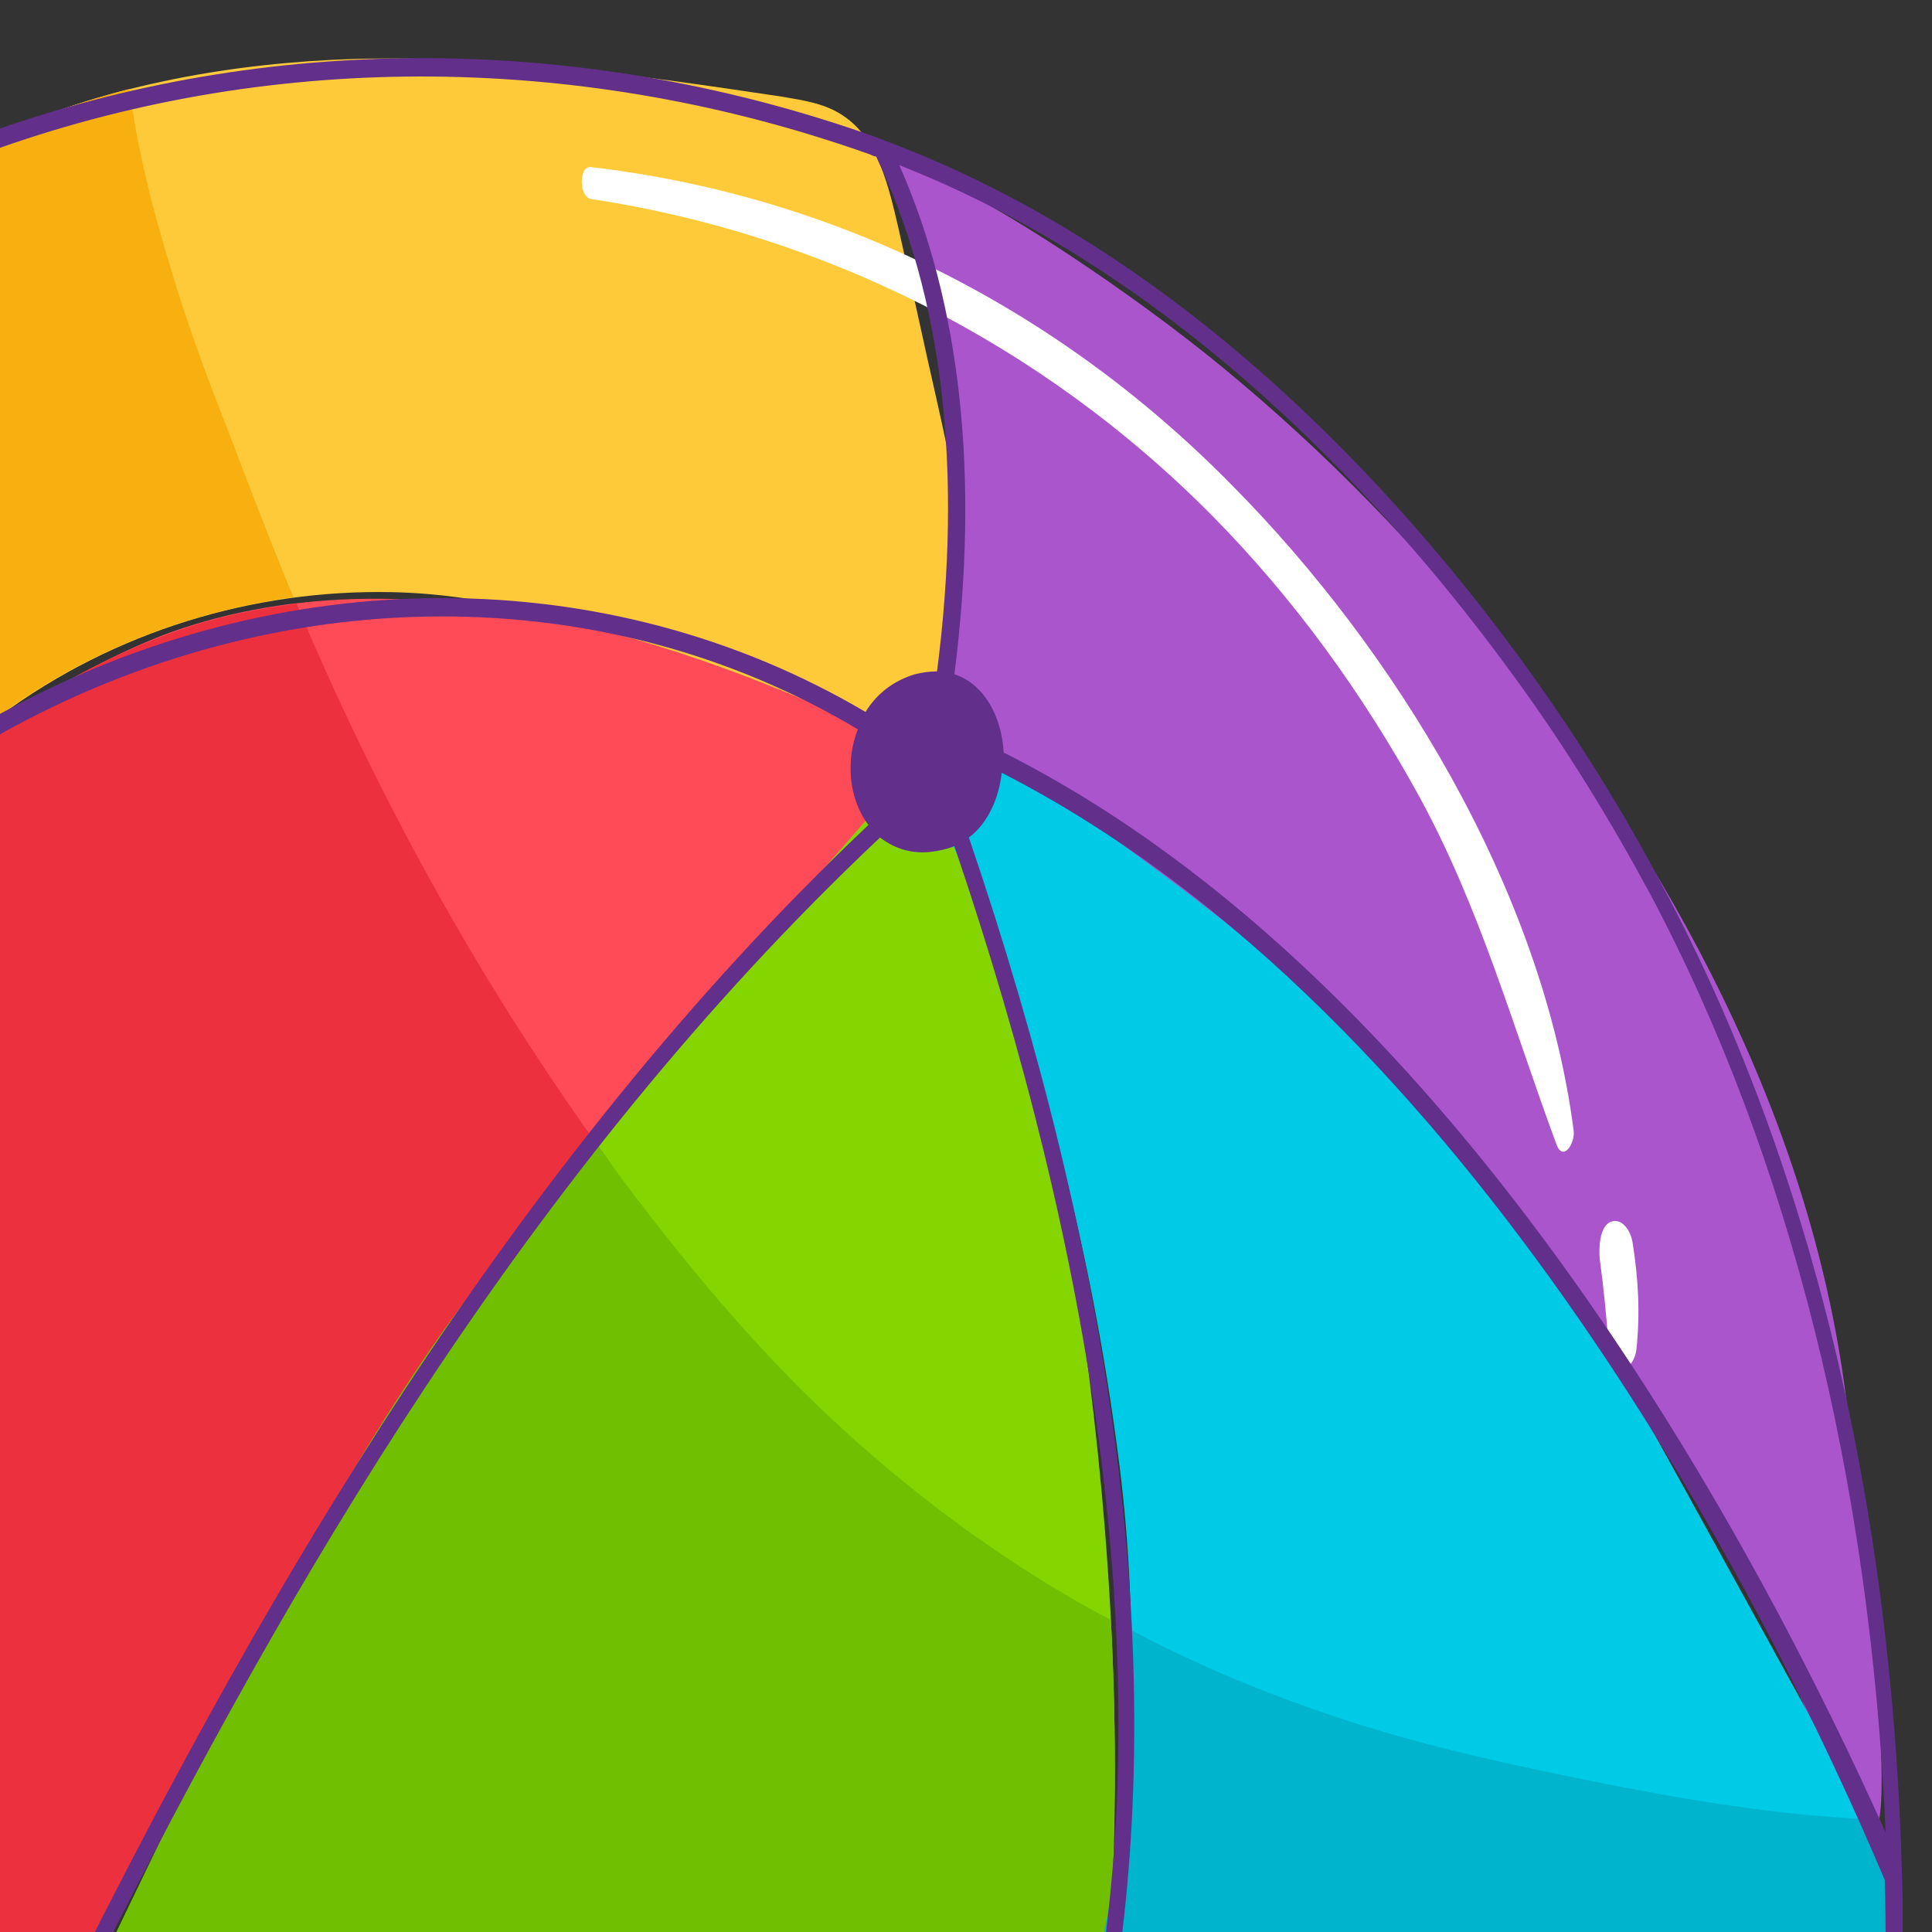 <?xml version="1.0" encoding="utf-8"?>
<!-- Generator: Adobe Illustrator 23.0.1, SVG Export Plug-In . SVG Version: 6.00 Build 0)  -->
<svg version="1.1" id="Layer_1" xmlns="http://www.w3.org/2000/svg" xmlns:xlink="http://www.w3.org/1999/xlink" x="0px" y="0px"
	 viewBox="0 0 200 200" style="enable-background:new 0 0 200 200;" xml:space="preserve">
<rect x="0" y="0" width="200" height="200" fill="#333333" stroke="none"/>
<style type="text/css">
	.st0{fill:#AB55CD;}
	.st1{fill:#FFCA3A;}
	.st2{fill:#FFFFFF;}
	.st3{fill:#FF4A58;}
	.st4{fill:#85D600;}
	.st5{fill:#00CBE7;}
	.st6{fill:#F7B010;}
	.st7{fill:#EC303E;}
	.st8{fill:#70BF00;}
	.st9{fill:#00B4CD;}
	.st10{fill:none;}
	.st11{fill:#62308A;}
</style>
<g>
	<path class="st0" d="M100.9,20.4c2.5,1.4,5,2.9,7.5,4.5c5.6,3.6,11.1,7.5,16.4,11.7c10.6,8.5,20.3,18.2,29.1,29
		c17.3,21.2,32.4,47.3,36.8,76.2c0.7,4.5,6.2,47.2,3.2,47.7c-2,0.3-7.3-13.5-8.3-15.7c-0.7-3.3-3.4-6.9-4.8-9.9
		c-1.5-3.1-3-6.2-4.6-9.2c-3.4-6.3-7.4-11.1-12.1-16.3c-8.3-9.2-17.2-17.8-26-26.4c-5.5-5.3-10.9-10.6-16.7-15.4
		c-5-4.1-10.2-7.9-15-12.3c-3.1-2.9-7.2-6.7-8.6-11.2c-0.2-0.8-0.2-1.7-0.2-2.5c0.3-9.1,1.7-17.6,0.9-26.9c-0.9-9.3-3-18.4-6.3-26.9
		c2.9-0.2,5.2,1.4,7.7,2.8C100.2,20,100.6,20.2,100.9,20.4z"/>
	<g>
		<path class="st1" d="M96.4,80c1.7-7.9,3.5-16.1,3-24.2c-0.3-4.7-1.3-9.3-2.3-13.8c-1.4-6.1-2.7-12.3-4.1-18.4
			c-1-4.3-2.1-9-5.4-11.4c-2-1.5-4.4-1.8-6.7-2.2C66.2,7.8,51.5,5.7,36.7,6.1C24.2,6.5,11.6,8.7,0,13.8v60.3
			C11.9,65.3,26.3,61,40.6,61.3c9.2,0.2,17.9,2.5,26.4,6.2c8.9,3.9,17.9,6.3,26.3,11.9c0.9,0.6,2,1.3,3.1,1.1c1.1-0.2,2-1.7,1.3-2.7
			L96.4,80z"/>
	</g>
	<g>
		<path class="st2" d="M61.2,20.6c23.7,3.6,46.4,14.7,64.3,32.8c8.4,8.5,15.6,18.4,21.5,29.2c6.2,11.4,9.6,23.6,14.1,35.8
			c0.7,2,2-0.1,1.8-1.4c-3.3-25.3-18.8-50-35.2-66.6C109.2,31.5,86,20.2,61.2,17.3C59.9,17.1,59.9,20.4,61.2,20.6L61.2,20.6z"/>
		<path class="st2" d="M165.6,130.3c0.4,2.9,0.7,5.9,0.9,8.8c0.1,0.9,0.3,2.3,1.3,2.5c0.9,0.2,1.5-1,1.6-1.9
			c0.4-3.8,0.2-7.3-0.4-11.1c-0.2-1.2-1.1-2.6-2.3-2.1C165.6,127,165.5,129.1,165.6,130.3L165.6,130.3z"/>
	</g>
	<g>
		<path class="st3" d="M92.9,78.5c-0.9-2-2.9-3-4.7-3.9C76.4,69.3,64.1,64.9,51.5,63C40,61.2,28,61.6,17,65.7
			C11.1,68,5.5,71.2,0,74.6V203h8.1c0.8-1.1,1.6-2.3,2.3-3.5c4.2-6.6,7.9-13.3,12.1-19.8c12.1-18.5,24.5-36.7,37-54.9
			c8.8-12.7,17.6-25.5,28.6-35.7C91.1,86.4,94.5,82.3,92.9,78.5z"/>
	</g>
	<g>
		<path class="st4" d="M112.2,138.3c-1.4-10.3-3.3-20.6-5.4-30.7c-1.2-5.8-2.6-11.5-4.5-17.1c-1.4-3.8-4.5-15-8.8-10
			c-16.2,18.7-32.7,36.6-47.3,57c-14.2,20.1-24.5,42.9-35.4,65.4h103.9C116.3,181.5,115.1,159.7,112.2,138.3z"/>
	</g>
	<g>
		<path class="st5" d="M194.4,191.6c-0.9-2.8-2.3-5.3-3.7-7.8c-5.5-10.1-11.1-20.2-16.6-30.2c-3.7-6.7-7.3-13.3-11.6-19.6
			c-2.2-3.2-4.5-6.3-6.9-9.4c-2.8-3.6-5.6-7.1-8.6-10.5c-11.2-12.5-24.5-22.2-37.8-31.7c-2.8-2-5.9-4.3-9.2-5.1
			c-2.8-0.7-5.7,1.1-3.9,4.8c10.4,21.1,16.8,45.9,19.8,69.7c2,16.1,1.6,32.9-1.9,48.7c-0.2,0.8-0.4,1.6-0.6,2.4h82.3
			C195.9,199.1,195.6,195.2,194.4,191.6z"/>
	</g>
	<g>
		<path class="st6" d="M30.4,61.8c-0.2-0.4-0.3-0.7-0.5-1.1c-2.2-5.4-4.3-10.9-6.4-16.4c-2.2-5.6-4.3-11.3-6-17.1
			c-1.8-5.9-3.3-11.9-4.1-18c-4.6,1.2-9,2.7-13.4,4.6V74C9.1,67.3,19.6,63.3,30.4,61.8z"/>
	</g>
	<g>
		<path class="st7" d="M8.1,203c0.8-1.1,1.6-2.3,2.3-3.5c4.2-6.6,7.9-13.3,12.1-19.8c12.1-18.5,24.5-36.7,37-54.9
			c1.1-1.6,2.2-3.2,3.4-4.8c-12.8-17.6-23.6-37-32.2-57.5c-4.7,0.6-9.3,1.6-13.7,3.3C11.1,68,5.5,71.2,0,74.6V203H8.1z"/>
	</g>
	<g>
		<path class="st8" d="M115,167.7c-1.5-0.8-3-1.6-4.5-2.5c-8.7-5.1-16.9-11.3-24.5-18.4c-7.9-7.4-14.9-15.8-21.5-24.6
			c-1.1-1.5-2.1-3-3.2-4.4c-5.2,6.4-10.4,13-15.3,19.8c-14.2,20.1-24.5,42.9-35.4,65.4h103.9C115.6,191.3,115.6,179.5,115,167.7z"/>
	</g>
	<g>
		<path class="st9" d="M194.4,191.6c-0.4-1.1-0.8-2.2-1.3-3.3c-9-0.4-18-1.9-26.7-3.6c-9.5-1.9-19-3.9-28.2-7
			c-7.2-2.4-14.2-5.3-21-8.9c0.2,10.7-0.8,21.4-3,31.7c-0.2,0.8-0.4,1.6-0.6,2.4h82.3C195.9,199.1,195.6,195.2,194.4,191.6z"/>
	</g>
	<g>
		<path class="st10" d="M195.2,194.6C184,168.1,152.9,105.1,103.8,80c-0.3,2.6-1.4,5.1-3.4,6.7c14.9,43.9,20.1,83,15.5,116.3h79.5
			c-0.1-0.2-0.2-0.3-0.2-0.6C195.3,199.8,195.3,197.2,195.2,194.6z"/>
		<path class="st10" d="M98.7,69.9c3.2,0.9,4.9,4.4,5.1,8.1c47.7,24,78.6,83.3,91.2,111.9c-1.5-36.5-9.8-69.9-24.4-97.2
			c-4.1-7.7-8.7-15.1-13.8-22.1c-13-18.2-34.6-41.9-63.8-53.4C99.4,31.7,101.3,49.4,98.7,69.9z"/>
		<path class="st10" d="M98.9,87.6c-0.8,0.3-1.6,0.6-2.6,0.6c-2.1,0.2-3.8-0.5-5.1-1.5C54.4,121.4,29.7,164.6,10.3,203h103.9
			C118.9,170,113.7,131.2,98.9,87.6z"/>
		<g>
			<path class="st10" d="M89.7,73.9c1.1-1.8,2.8-3.2,5.1-3.9c0.8-0.2,1.6-0.3,2.3-0.3c2.7-21,0.6-38.9-6.3-53.3
				c-0.2-0.1-0.4-0.2-0.6-0.2C60.6,5.5,28.7,5.2,0,15.3v58.6C29.1,57.9,63,58,89.7,73.9z"/>
			<path class="st10" d="M156.9,70.5C143.8,52.4,122.2,28.7,93,17.2c6.4,14.5,8.3,32.2,5.7,52.7c3.2,0.9,4.9,4.4,5.1,8.1
				c47.7,24,78.6,83.3,91.2,111.9c-1.5-36.5-9.8-69.9-24.4-97.2C166.6,85,162,77.5,156.9,70.5z"/>
			<path class="st11" d="M196.9,194.3L196.9,194.3c-1-38.6-9.5-74-24.8-102.6c-4.1-7.8-8.8-15.3-13.9-22.4
				c-13.5-18.7-36-43.3-66.5-54.7c-0.1,0-0.1-0.1-0.2-0.1c-0.3-0.1-0.6-0.2-0.8-0.3C61,3.6,28.9,3.3,0,13.3v2
				C28.7,5.2,60.6,5.5,90.1,16c0.2,0.1,0.4,0.2,0.6,0.2c6.9,14.5,9,32.4,6.3,53.3c-0.7,0-1.5,0.1-2.3,0.3c-2.3,0.7-4,2.1-5.1,3.9
				C63,58,29.1,57.9,0,73.9V76c0.1,0,0.1,0,0.2-0.1c28.8-16,62.3-16.1,88.6-0.4c-1.3,3.3-0.9,7.3,1.1,9.9
				c-37.4,35.4-63.2,81-81.6,117.6h1.9c19.4-38.4,44.1-81.6,80.9-116.3c1.3,1,3,1.7,5.1,1.5c1-0.1,1.8-0.3,2.6-0.6
				c14.8,43.6,20,82.4,15.3,115.4h1.7c4.6-33.4-0.6-72.5-15.5-116.3c2-1.5,3.1-4.1,3.4-6.7c49.1,25.1,80.2,88.1,91.4,114.6
				c0.1,2.6,0.1,5.2,0.1,7.9c0,0.2,0.1,0.4,0.2,0.6h1.3c0.1-0.2,0.2-0.3,0.2-0.6C197,199.7,197,197,196.9,194.3z M103.9,77.9
				c-0.2-3.7-2-7.1-5.1-8.1c2.6-20.5,0.7-38.2-5.7-52.7c29.2,11.5,50.8,35.2,63.9,53.3c5.1,7,9.7,14.5,13.8,22.1
				c14.5,27.3,22.8,60.7,24.4,97.2C182.4,161.2,151.5,101.9,103.9,77.9z"/>
		</g>
	</g>
</g>
</svg>
